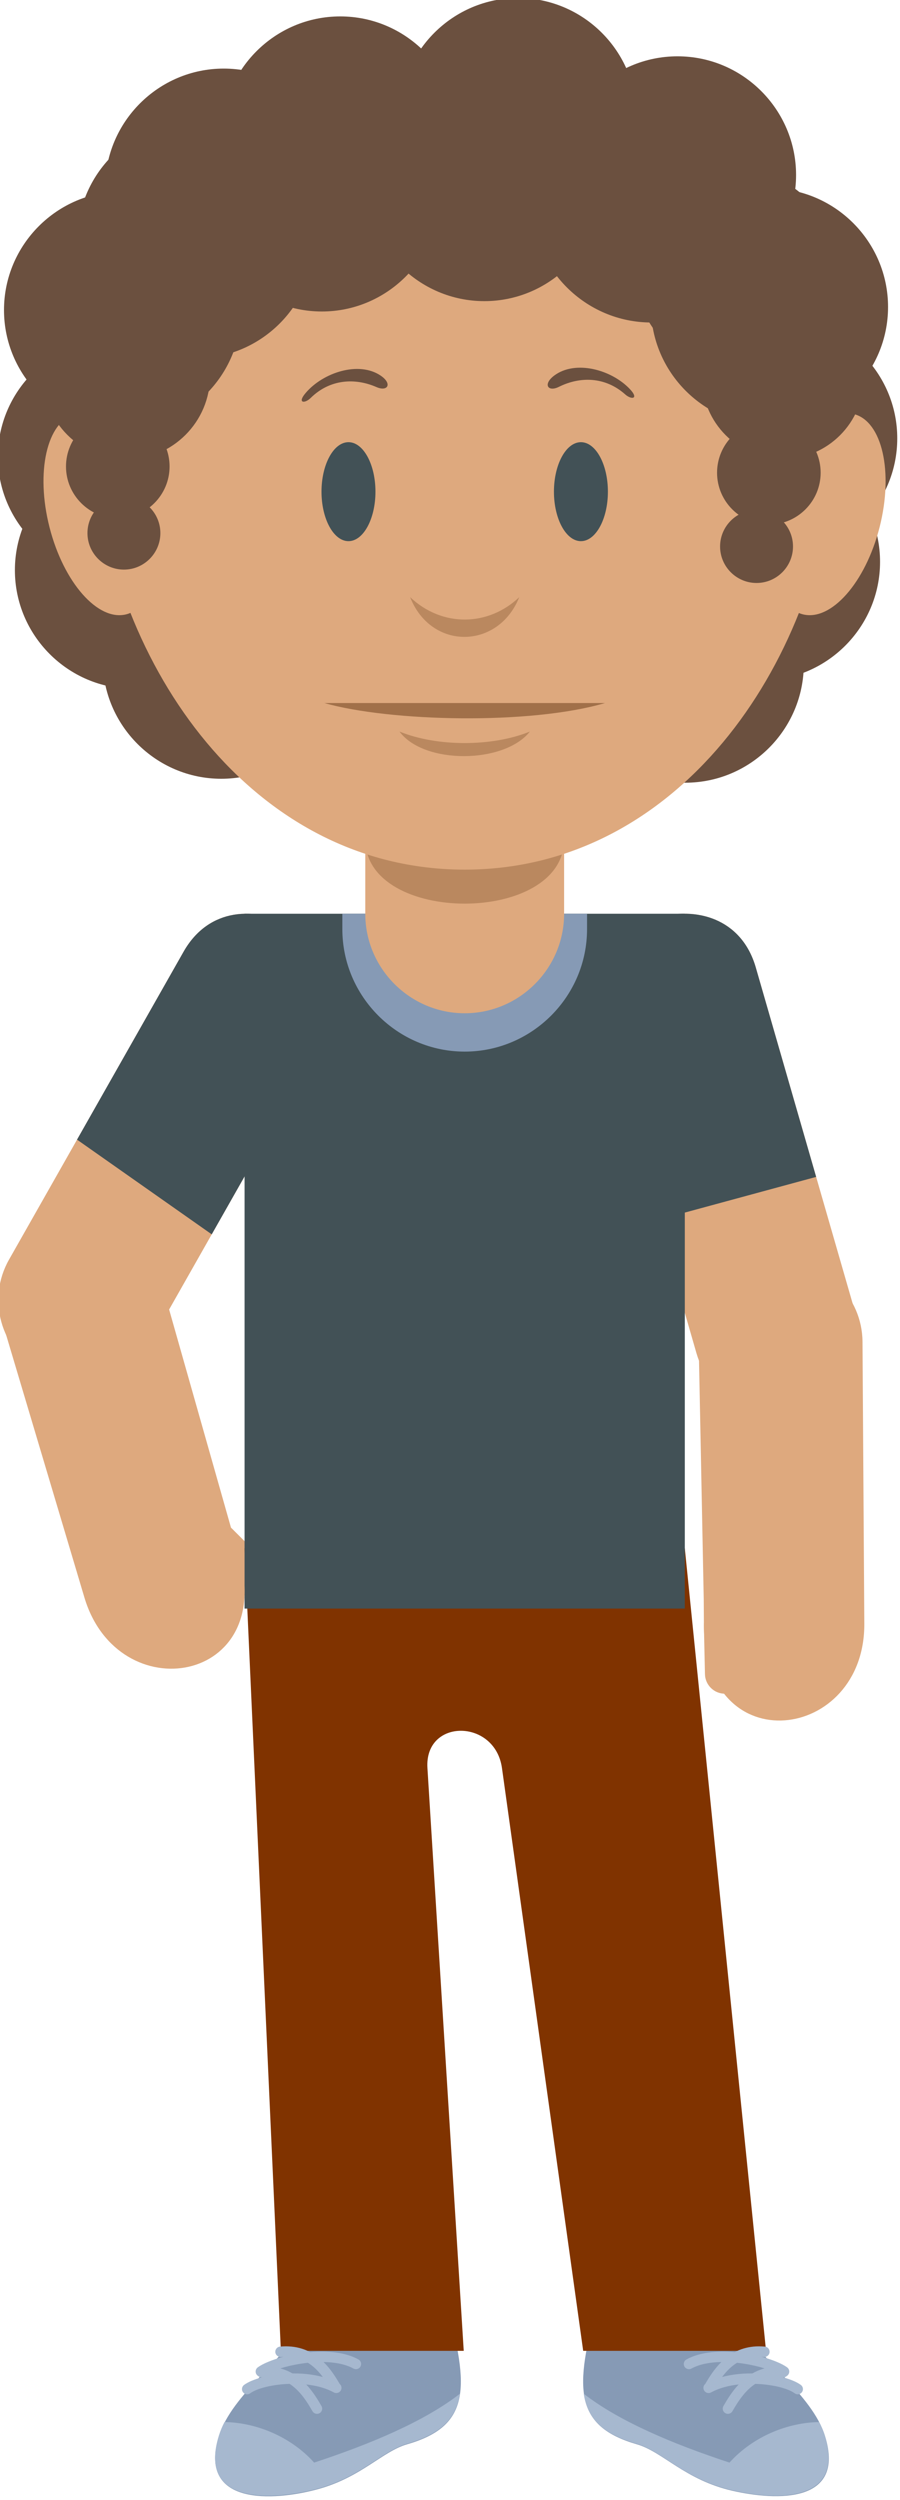 <?xml version="1.0" encoding="UTF-8" standalone="no"?>
<!-- Created with Inkscape (http://www.inkscape.org/) -->

<svg
   xmlns:dc="http://purl.org/dc/elements/1.1/"
   xmlns:cc="http://creativecommons.org/ns#"
   xmlns:rdf="http://www.w3.org/1999/02/22-rdf-syntax-ns#"
   xmlns:svg="http://www.w3.org/2000/svg"
   xmlns="http://www.w3.org/2000/svg"
   xmlns:sodipodi="http://sodipodi.sourceforge.net/DTD/sodipodi-0.dtd"
   xmlns:inkscape="http://www.inkscape.org/namespaces/inkscape"
   width="15.765mm"
   height="43.744mm"
   viewBox="0 0 55.859 155"
   id="svg7923"
   version="1.1"
   inkscape:version="0.91 r13725"
   sodipodi:docname="alejandro.svg"
   inkscape:export-filename="/home/piccolina/Escritorio/fundacion/megamente-web/Megamente/img/deduccion/personajes/alejandro.png"
   inkscape:export-xdpi="90"
   inkscape:export-ydpi="90">
  <defs
     id="defs7925" />
  <sodipodi:namedview
     id="base"
     pagecolor="#ffffff"
     bordercolor="#666666"
     borderopacity="1.0"
     inkscape:pageopacity="0.0"
     inkscape:pageshadow="2"
     inkscape:zoom="0.98994949"
     inkscape:cx="-103.71671"
     inkscape:cy="168.93288"
     inkscape:document-units="px"
     inkscape:current-layer="layer1"
     showgrid="false"
     fit-margin-top="0"
     fit-margin-left="0"
     fit-margin-right="0"
     fit-margin-bottom="0"
     inkscape:window-width="1366"
     inkscape:window-height="710"
     inkscape:window-x="0"
     inkscape:window-y="25"
     inkscape:window-maximized="1" />
  <g
     inkscape:label="Capa 1"
     inkscape:groupmode="layer"
     id="layer1"
     transform="translate(-434.9,-582.149)">
    <g
       id="g4242"
       transform="matrix(0.47,0,0,0.47,230.364,390.464)">
      <g
         transform="matrix(1.25,0,0,-1.25,514.2,541.467)"
         id="g456">
        <path
           inkscape:connector-curvature="0"
           id="path458"
           style="fill:#dea97e;fill-opacity:1;fill-rule:evenodd;stroke:none"
           d="m 0,0 10.362,-35.903 c 1.319,-4.573 6.14,-7.236 10.714,-5.915 4.574,1.319 7.236,6.141 5.916,10.714 L 16.631,4.8 C 13.621,15.23 -2.855,9.892 0,0" />
      </g>
      <g
         transform="matrix(1.25,0,0,-1.25,530.358,711.523)"
         id="g460">
        <path
           inkscape:connector-curvature="0"
           id="path462"
           style="fill:#869ab5;fill-opacity:1;fill-rule:evenodd;stroke:none"
           d="m 0,0 c 4.136,-6.159 9.644,-9.702 11.02,-14.145 2.208,-7.129 -5.132,-6.835 -9.796,-5.768 -5,1.146 -7.356,4.115 -10.067,4.897 -6.572,1.896 -6.741,5.785 -4.082,15.016 2.659,9.231 9.597,5.762 12.925,0" />
      </g>
      <g
         transform="matrix(1.25,0,0,-1.25,477.872,711.523)"
         id="g464">
        <path
           inkscape:connector-curvature="0"
           id="path466"
           style="fill:#869ab5;fill-opacity:1;fill-rule:evenodd;stroke:none"
           d="m 0,0 c -4.135,-6.159 -9.644,-9.702 -11.02,-14.145 -2.286,-7.381 5.77,-6.868 10.415,-5.613 4.581,1.238 6.852,3.993 9.448,4.742 C 15.416,-13.12 15.584,-9.231 12.926,0 10.267,9.231 3.328,5.762 0,0" />
      </g>
      <g
         transform="matrix(1.25,0,0,-1.25,462.111,609.507)"
         id="g468">
        <path
           inkscape:connector-curvature="0"
           id="path470"
           style="fill:#dea97e;fill-opacity:1;fill-rule:evenodd;stroke:none"
           d="M 0,0 0,0.001 C 0.818,0.82 2.156,0.821 2.975,0.004 L 6.589,-3.604 C 7.408,-4.421 7.409,-5.76 6.592,-6.579 5.774,-7.398 4.435,-7.399 3.616,-6.582 L 0.003,-2.975 C -0.816,-2.157 -0.818,-0.819 0,0" />
      </g>
      <g
         style="fill:#803300"
         transform="matrix(1.25,0,0,-1.25,525.617,612.089)"
         id="g472">
        <path
           inkscape:connector-curvature="0"
           id="path474"
           style="fill:#803300;fill-opacity:1;fill-rule:evenodd;stroke:none"
           d="m 0,0 -46.51,0 3.834,-84.694 19.319,0 -3.835,61.505 c -0.327,5.26 7.144,5.226 7.874,0 l 8.581,-61.505 19.319,0 L 0,0 Z" />
      </g>
      <g
         transform="matrix(1.25,0,0,-1.25,478.24,544.07)"
         id="g476">
        <path
           inkscape:connector-curvature="0"
           id="path478"
           style="fill:#dea97e;fill-opacity:1;fill-rule:evenodd;stroke:none"
           d="m 0,0 -18.444,-32.499 c -2.349,-4.14 -7.659,-5.606 -11.799,-3.255 -4.14,2.349 -5.605,7.658 -3.255,11.798 L -15.054,8.543 C -9.696,17.985 5.081,8.954 0,0" />
      </g>
      <g
         style="fill:#425156;fill-opacity:1"
         transform="matrix(1.25,0,0,-1.25,478.24,544.07)"
         id="g480">
        <path
           inkscape:connector-curvature="0"
           id="path482"
           style="fill:#425156;fill-opacity:1;fill-rule:evenodd;stroke:none"
           d="m 0,0 -12.078,-21.282 -14.231,9.995 11.255,19.83 C -9.696,17.985 5.081,8.953 0,0" />
      </g>
      <g
         style="fill:#425156;fill-opacity:1"
         transform="matrix(1.25,0,0,-1.25,514.2,541.467)"
         id="g484">
        <path
           inkscape:connector-curvature="0"
           id="path486"
           style="fill:#425156;fill-opacity:1;fill-rule:evenodd;stroke:none"
           d="M 0,0 6.301,-21.835 23.009,-17.301 16.631,4.8 C 13.621,15.23 -2.855,9.892 0,0" />
      </g>
      <path
         inkscape:connector-curvature="0"
         id="path488"
         style="fill:#425156;fill-opacity:1;fill-rule:evenodd;stroke:none"
         d="m 525.617,528.378 -58.138,0 0,91.662 58.138,0 0,-91.662 z" />
      <g
         transform="matrix(1.25,0,0,-1.25,480.391,528.379)"
         id="g490">
        <path
           inkscape:connector-curvature="0"
           id="path492"
           style="fill:#869ab5;fill-opacity:1;fill-rule:evenodd;stroke:none"
           d="m 0,0 25.852,0 0,-1.623 c 0,-7.109 -5.816,-12.926 -12.926,-12.926 C 5.817,-14.549 0,-8.732 0,-1.623 L 0,0 Z" />
      </g>
      <g
         transform="matrix(1.25,0,0,-1.25,496.548,485.168)"
         id="g494">
        <path
           inkscape:connector-curvature="0"
           id="path496"
           style="fill:#dea97e;fill-opacity:1;fill-rule:evenodd;stroke:none"
           d="m 0,0 0,0 c -5.777,0 -10.503,-4.727 -10.503,-10.504 l 0,-24.065 c 0,-5.776 4.726,-10.502 10.503,-10.502 5.777,0 10.503,4.726 10.503,10.502 l 0,24.065 C 10.503,-4.727 5.777,0 0,0" />
      </g>
      <g
         transform="matrix(1.25,0,0,-1.25,483.42,518.589)"
         id="g498">
        <path
           inkscape:connector-curvature="0"
           id="path500"
           style="fill:#ba885f;fill-opacity:1;fill-rule:evenodd;stroke:none"
           d="M 0,0 0,0 C 0,-9.021 21.006,-9.021 21.006,0 21.006,9.021 0,9.021 0,0" />
      </g>
      <g
         transform="matrix(1.25,0,0,-1.25,464.4,510.574)"
         id="g502">
        <path
           inkscape:connector-curvature="0"
           id="path504"
           style="fill:#6b503f;fill-opacity:1;fill-rule:evenodd;stroke:none"
           d="M 0,0 C 6.898,0 12.525,5.627 12.525,12.526 12.525,19.424 6.898,25.05 0,25.05 -6.898,25.05 -12.525,19.424 -12.525,12.526 -12.525,5.627 -6.898,0 0,0" />
      </g>
      <g
         transform="matrix(1.25,0,0,-1.25,525.675,511.094)"
         id="g506">
        <path
           inkscape:connector-curvature="0"
           id="path508"
           style="fill:#6b503f;fill-opacity:1;fill-rule:evenodd;stroke:none"
           d="m 0,0 c 6.898,0 12.525,5.626 12.525,12.525 0,6.898 -5.627,12.524 -12.525,12.524 -6.898,0 -12.525,-5.626 -12.525,-12.524 C -12.525,5.626 -6.898,0 0,0" />
      </g>
      <g
         transform="matrix(1.25,0,0,-1.25,452.804,498.712)"
         id="g510">
        <path
           inkscape:connector-curvature="0"
           id="path512"
           style="fill:#6b503f;fill-opacity:1;fill-rule:evenodd;stroke:none"
           d="M 0,0 C 6.898,0 12.525,5.627 12.525,12.526 12.525,19.424 6.898,25.05 0,25.05 -6.899,25.05 -12.525,19.424 -12.525,12.526 -12.525,5.627 -6.899,0 0,0" />
      </g>
      <g
         transform="matrix(1.25,0,0,-1.25,535.744,497.609)"
         id="g514">
        <path
           inkscape:connector-curvature="0"
           id="path516"
           style="fill:#6b503f;fill-opacity:1;fill-rule:evenodd;stroke:none"
           d="m 0,0 c 6.898,0 12.525,5.626 12.525,12.525 0,6.899 -5.627,12.524 -12.525,12.524 -6.899,0 -12.525,-5.625 -12.525,-12.524 C -12.525,5.626 -6.899,0 0,0" />
      </g>
      <g
         transform="matrix(1.25,0,0,-1.25,450.556,483.754)"
         id="g518">
        <path
           inkscape:connector-curvature="0"
           id="path520"
           style="fill:#6b503f;fill-opacity:1;fill-rule:evenodd;stroke:none"
           d="M 0,0 C 6.898,0 12.525,5.627 12.525,12.526 12.525,19.424 6.898,25.05 0,25.05 -6.899,25.05 -12.525,19.424 -12.525,12.526 -12.525,5.627 -6.899,0 0,0" />
      </g>
      <g
         transform="matrix(1.25,0,0,-1.25,538.016,481.325)"
         id="g522">
        <path
           inkscape:connector-curvature="0"
           id="path524"
           style="fill:#6b503f;fill-opacity:1;fill-rule:evenodd;stroke:none"
           d="M 0,0 C 6.898,0 12.525,5.627 12.525,12.526 12.525,19.424 6.898,25.05 0,25.05 -6.899,25.05 -12.525,19.424 -12.525,12.526 -12.525,5.627 -6.899,0 0,0" />
      </g>
      <g
         transform="matrix(1.25,0,0,-1.25,496.548,415.185)"
         id="g526">
        <path
           inkscape:connector-curvature="0"
           id="path528"
           style="fill:#dea97e;fill-opacity:1;fill-rule:evenodd;stroke:none"
           d="M 0,0 C 59.182,0 44.923,-85.9 0,-85.9 -44.923,-85.9 -59.182,0 0,0" />
      </g>
      <g
         transform="matrix(1.25,0,0,-1.25,466.673,612.672)"
         id="g530">
        <path
           inkscape:connector-curvature="0"
           id="path532"
           style="fill:#dea97e;fill-opacity:1;fill-rule:evenodd;stroke:none"
           d="m 0,0 -0.808,2.709 -8.778,-0.096 -7.507,-4.601 0.808,-2.71 C -12.727,-16.676 4.132,-13.851 0,0" />
      </g>
      <g
         transform="matrix(1.25,0,0,-1.25,465.663,609.286)"
         id="g534">
        <path
           inkscape:connector-curvature="0"
           id="path536"
           style="fill:#dea97e;fill-opacity:1;fill-rule:evenodd;stroke:none"
           d="m 0,0 -7.386,26.017 c -1.299,4.578 -6.206,7.18 -10.768,5.819 -4.561,-1.36 -7.18,-6.207 -5.819,-10.767 L -16.285,-4.697 0,0 Z" />
      </g>
      <g
         transform="matrix(1.25,0,0,-1.25,530.71,619.63)"
         id="g538">
        <path
           inkscape:connector-curvature="0"
           id="path540"
           style="fill:#dea97e;fill-opacity:1;fill-rule:evenodd;stroke:none"
           d="m 0,0 0,0 c -1.157,-0.025 -2.083,-0.992 -2.058,-2.149 l 0.111,-5.105 c 0.025,-1.156 0.992,-2.083 2.149,-2.057 1.157,0.024 2.083,0.992 2.058,2.149 L 2.149,-2.058 C 2.124,-0.901 1.157,0.025 0,0" />
      </g>
      <g
         transform="matrix(1.25,0,0,-1.25,528.138,622.316)"
         id="g542">
        <path
           inkscape:connector-curvature="0"
           id="path544"
           style="fill:#dea97e;fill-opacity:1;fill-rule:evenodd;stroke:none"
           d="m 0,0 -0.018,2.827 7.663,2.724 9.283,-2.46 0.019,-2.827 C 17.043,-12.232 0.094,-14.453 0,0" />
      </g>
      <g
         transform="matrix(1.25,0,0,-1.25,528.115,618.782)"
         id="g546">
        <path
           inkscape:connector-curvature="0"
           id="path548"
           style="fill:#dea97e;fill-opacity:1;fill-rule:evenodd;stroke:none"
           d="m 0,0 -0.535,27.041 c -0.095,4.758 3.839,8.679 8.599,8.71 4.76,0.03 8.68,-3.84 8.71,-8.6 L 16.947,0.264 0,0 Z" />
      </g>
      <g
         transform="matrix(1.25,0,0,-1.25,547.944,462.464)"
         id="g550">
        <path
           inkscape:connector-curvature="0"
           id="path552"
           style="fill:#dea97e;fill-opacity:1;fill-rule:evenodd;stroke:none"
           d="m 0,0 c -2.989,0.763 -6.62,-3.349 -8.11,-9.185 -1.49,-5.835 -0.275,-11.184 2.713,-11.948 2.989,-0.763 6.62,3.349 8.111,9.185 C 4.204,-6.113 2.989,-0.763 0,0" />
      </g>
      <g
         transform="matrix(1.25,0,0,-1.25,445.112,462.464)"
         id="g554">
        <path
           inkscape:connector-curvature="0"
           id="path556"
           style="fill:#dea97e;fill-opacity:1;fill-rule:evenodd;stroke:none"
           d="m 0,0 c 2.989,0.763 6.62,-3.349 8.11,-9.185 1.49,-5.835 0.276,-11.184 -2.713,-11.948 -2.989,-0.763 -6.62,3.349 -8.111,9.185 C -4.204,-6.113 -2.989,-0.763 0,0" />
      </g>
      <g
         transform="matrix(1.25,0,0,-1.25,481.201,479.229)"
         id="g558">
        <path
           inkscape:connector-curvature="0"
           id="path560"
           style="fill:#425156;fill-opacity:1;fill-rule:evenodd;stroke:none"
           d="M 0,0 C 1.57,0 2.85,2.346 2.85,5.223 2.85,8.1 1.57,10.446 0,10.446 -1.57,10.446 -2.85,8.1 -2.85,5.223 -2.85,2.346 -1.57,0 0,0" />
      </g>
      <g
         transform="matrix(1.25,0,0,-1.25,511.896,479.229)"
         id="g562">
        <path
           inkscape:connector-curvature="0"
           id="path564"
           style="fill:#425156;fill-opacity:1;fill-rule:evenodd;stroke:none"
           d="M 0,0 C 1.57,0 2.851,2.346 2.851,5.223 2.851,8.1 1.57,10.446 0,10.446 -1.57,10.446 -2.85,8.1 -2.85,5.223 -2.85,2.346 -1.57,0 0,0" />
      </g>
      <g
         transform="matrix(1.25,0,0,-1.25,478.014,500.583)"
         id="g566">
        <path
           inkscape:connector-curvature="0"
           id="path568"
           style="fill:#a17049;fill-opacity:1;fill-rule:evenodd;stroke:none"
           d="M 0,0 C 6.906,-1.964 21.734,-2.329 29.655,0 L 0,0 Z" />
      </g>
      <g
         transform="matrix(1.25,0,0,-1.25,489.341,486.614)"
         id="g570">
        <path
           inkscape:connector-curvature="0"
           id="path572"
           style="fill:#ba885f;fill-opacity:1;fill-rule:evenodd;stroke:none"
           d="M 0,0 C 2.213,-5.642 9.318,-5.543 11.531,0 8.291,-3.082 3.416,-3.225 0,0" />
      </g>
      <g
         transform="matrix(1.25,0,0,-1.25,487.937,504.344)"
         id="g574">
        <path
           inkscape:connector-curvature="0"
           id="path576"
           style="fill:#ba885f;fill-opacity:1;fill-rule:evenodd;stroke:none"
           d="M 0,0 C 2.567,-3.486 11.056,-3.433 13.778,0 9.807,-1.617 3.971,-1.624 0,0" />
      </g>
      <g
         transform="matrix(1.25,0,0,-1.25,508.383,457.375)"
         id="g578">
        <path
           inkscape:connector-curvature="0"
           id="path580"
           style="fill:#6b503f;fill-opacity:1;fill-rule:evenodd;stroke:none"
           d="m 0,0 c 2.229,1.658 6.041,0.629 7.993,-1.445 0.978,-1.039 0.156,-1.139 -0.504,-0.551 -2.132,1.898 -4.795,1.898 -7,0.8 C -0.68,-1.779 -1.238,-0.922 0,0" />
      </g>
      <g
         transform="matrix(1.25,0,0,-1.25,485.431,457.377)"
         id="g582">
        <path
           inkscape:connector-curvature="0"
           id="path584"
           style="fill:#6b503f;fill-opacity:1;fill-rule:evenodd;stroke:none"
           d="m 0,0 c -2.309,1.544 -6.065,0.324 -7.91,-1.844 -0.925,-1.087 -0.098,-1.146 0.531,-0.526 2.034,2.003 4.693,2.136 6.95,1.15 C 0.769,-1.742 1.283,-0.858 0,0" />
      </g>
      <g
         transform="matrix(1.25,0,0,-1.25,464.727,448.2)"
         id="g586">
        <path
           inkscape:connector-curvature="0"
           id="path588"
           style="fill:#6b503f;fill-opacity:1;fill-rule:evenodd;stroke:none"
           d="M 0,0 C 6.899,0 12.525,5.627 12.525,12.525 12.525,19.424 6.899,25.05 0,25.05 -6.898,25.05 -12.525,19.424 -12.525,12.525 -12.525,5.627 -6.898,0 0,0" />
      </g>
      <g
         transform="matrix(1.25,0,0,-1.25,480.113,441.317)"
         id="g590">
        <path
           inkscape:connector-curvature="0"
           id="path592"
           style="fill:#6b503f;fill-opacity:1;fill-rule:evenodd;stroke:none"
           d="M 0,0 C 6.898,0 12.525,5.627 12.525,12.526 12.525,19.424 6.898,25.05 0,25.05 -6.899,25.05 -12.525,19.424 -12.525,12.526 -12.525,5.627 -6.899,0 0,0" />
      </g>
      <g
         transform="matrix(1.25,0,0,-1.25,503.598,438.887)"
         id="g594">
        <path
           inkscape:connector-curvature="0"
           id="path596"
           style="fill:#6b503f;fill-opacity:1;fill-rule:evenodd;stroke:none"
           d="m 0,0 c 6.898,0 12.525,5.626 12.525,12.525 0,6.898 -5.627,12.524 -12.525,12.524 -6.899,0 -12.525,-5.626 -12.525,-12.524 C -12.525,5.626 -6.899,0 0,0" />
      </g>
      <g
         transform="matrix(1.25,0,0,-1.25,524.653,446.581)"
         id="g598">
        <path
           inkscape:connector-curvature="0"
           id="path600"
           style="fill:#6b503f;fill-opacity:1;fill-rule:evenodd;stroke:none"
           d="M 0,0 C 6.899,0 12.525,5.627 12.525,12.526 12.525,19.424 6.899,25.05 0,25.05 -6.898,25.05 -12.525,19.424 -12.525,12.526 -12.525,5.627 -6.898,0 0,0" />
      </g>
      <g
         transform="matrix(1.25,0,0,-1.25,536.8,463.993)"
         id="g602">
        <path
           inkscape:connector-curvature="0"
           id="path604"
           style="fill:#6b503f;fill-opacity:1;fill-rule:evenodd;stroke:none"
           d="M 0,0 C 6.899,0 12.525,5.627 12.525,12.526 12.525,19.424 6.899,25.05 0,25.05 -6.898,25.05 -12.525,19.424 -12.525,12.526 -12.525,5.627 -6.898,0 0,0" />
      </g>
      <g
         transform="matrix(1.25,0,0,-1.25,451.365,464.398)"
         id="g606">
        <path
           inkscape:connector-curvature="0"
           id="path608"
           style="fill:#6b503f;fill-opacity:1;fill-rule:evenodd;stroke:none"
           d="m 0,0 c 6.898,0 12.525,5.628 12.525,12.526 0,6.898 -5.627,12.525 -12.525,12.525 -6.899,0 -12.525,-5.627 -12.525,-12.525 C -12.525,5.628 -6.899,0 0,0" />
      </g>
      <g
         transform="matrix(1.25,0,0,-1.25,499.144,447.566)"
         id="g610">
        <path
           inkscape:connector-curvature="0"
           id="path612"
           style="fill:#6b503f;fill-opacity:1;fill-rule:evenodd;stroke:none"
           d="m 0,0 c 6.898,0 12.525,5.628 12.525,12.526 0,6.898 -5.627,12.525 -12.525,12.525 -6.898,0 -12.525,-5.627 -12.525,-12.525 C -12.525,5.628 -6.898,0 0,0" />
      </g>
      <g
         transform="matrix(1.25,0,0,-1.25,477.684,448.932)"
         id="g614">
        <path
           inkscape:connector-curvature="0"
           id="path616"
           style="fill:#6b503f;fill-opacity:1;fill-rule:evenodd;stroke:none"
           d="M 0,0 C 6.898,0 12.525,5.627 12.525,12.525 12.525,19.424 6.898,25.05 0,25.05 -6.898,25.05 -12.525,19.424 -12.525,12.525 -12.525,5.627 -6.898,0 0,0" />
      </g>
      <g
         transform="matrix(1.25,0,0,-1.25,521.193,450.248)"
         id="g618">
        <path
           inkscape:connector-curvature="0"
           id="path620"
           style="fill:#6b503f;fill-opacity:1;fill-rule:evenodd;stroke:none"
           d="M 0,0 C 6.898,0 12.525,5.627 12.525,12.526 12.525,19.424 6.898,25.05 0,25.05 -6.899,25.05 -12.526,19.424 -12.526,12.526 -12.526,5.627 -6.899,0 0,0" />
      </g>
      <g
         transform="matrix(1.25,0,0,-1.25,521.193,450.248)"
         id="g622">
        <path
           inkscape:connector-curvature="0"
           id="path624"
           style="fill:none;stroke:#6b503f;stroke-width:0.216;stroke-linecap:butt;stroke-linejoin:miter;stroke-miterlimit:22.926;stroke-dasharray:none;stroke-opacity:1"
           d="M 0,0 C 6.898,0 12.525,5.627 12.525,12.526 12.525,19.424 6.898,25.05 0,25.05 -6.899,25.05 -12.526,19.424 -12.526,12.526 -12.526,5.627 -6.899,0 0,0 Z" />
      </g>
      <g
         transform="matrix(1.25,0,0,-1.25,532.3,456.783)"
         id="g626">
        <path
           inkscape:connector-curvature="0"
           id="path628"
           style="fill:#6b503f;fill-opacity:1;fill-rule:evenodd;stroke:none"
           d="m 0,0 c 5.868,0 10.654,4.787 10.654,10.655 0,5.868 -4.786,10.654 -10.654,10.654 -5.868,0 -10.654,-4.786 -10.654,-10.654 C -10.654,4.787 -5.868,0 0,0" />
      </g>
      <g
         transform="matrix(1.25,0,0,-1.25,461.052,455.114)"
         id="g630">
        <path
           inkscape:connector-curvature="0"
           id="path632"
           style="fill:#6b503f;fill-opacity:1;fill-rule:evenodd;stroke:none"
           d="M 0,0 C 6.898,0 12.525,5.627 12.525,12.525 12.525,19.424 6.898,25.05 0,25.05 -6.899,25.05 -12.526,19.424 -12.526,12.525 -12.526,5.627 -6.899,0 0,0" />
      </g>
      <g
         transform="matrix(1.25,0,0,-1.25,451.877,468.449)"
         id="g634">
        <path
           inkscape:connector-curvature="0"
           id="path636"
           style="fill:#6b503f;fill-opacity:1;fill-rule:evenodd;stroke:none"
           d="m 0,0 c 4.866,0 8.835,3.969 8.835,8.835 0,4.866 -3.969,8.834 -8.835,8.834 -4.866,0 -8.835,-3.968 -8.835,-8.834 C -8.835,3.969 -4.866,0 0,0" />
      </g>
      <g
         transform="matrix(1.25,0,0,-1.25,538.569,468.392)"
         id="g638">
        <path
           inkscape:connector-curvature="0"
           id="path640"
           style="fill:#6b503f;fill-opacity:1;fill-rule:evenodd;stroke:none"
           d="m 0,0 c 4.709,0 8.549,3.841 8.549,8.55 0,4.707 -3.84,8.548 -8.549,8.548 -4.709,0 -8.549,-3.841 -8.549,-8.548 C -8.549,3.841 -4.709,0 0,0" />
      </g>
      <g
         transform="matrix(1.25,0,0,-1.25,536.715,477.041)"
         id="g642">
        <path
           inkscape:connector-curvature="0"
           id="path644"
           style="fill:#6b503f;fill-opacity:1;fill-rule:evenodd;stroke:none"
           d="m 0,0 c 3.014,0 5.472,2.458 5.472,5.472 0,3.014 -2.458,5.472 -5.472,5.472 -3.014,0 -5.472,-2.458 -5.472,-5.472 C -5.472,2.458 -3.014,0 0,0" />
      </g>
      <g
         transform="matrix(1.25,0,0,-1.25,450.736,476.219)"
         id="g646">
        <path
           inkscape:connector-curvature="0"
           id="path648"
           style="fill:#6b503f;fill-opacity:1;fill-rule:evenodd;stroke:none"
           d="m 0,0 c 3.014,0 5.471,2.459 5.471,5.472 0,3.014 -2.457,5.472 -5.471,5.472 -3.014,0 -5.472,-2.458 -5.472,-5.472 C -5.472,2.459 -3.014,0 0,0" />
      </g>
      <g
         transform="matrix(1.25,0,0,-1.25,535.089,484.746)"
         id="g650">
        <path
           inkscape:connector-curvature="0"
           id="path652"
           style="fill:#6b503f;fill-opacity:1;fill-rule:evenodd;stroke:none"
           d="M 0,0 C 2.122,0 3.852,1.73 3.852,3.852 3.852,5.974 2.122,7.704 0,7.704 -2.121,7.704 -3.852,5.974 -3.852,3.852 -3.852,1.73 -2.121,0 0,0" />
      </g>
      <g
         transform="matrix(1.25,0,0,-1.25,451.545,482.981)"
         id="g654">
        <path
           inkscape:connector-curvature="0"
           id="path656"
           style="fill:#6b503f;fill-opacity:1;fill-rule:evenodd;stroke:none"
           d="M 0,0 C 2.122,0 3.852,1.73 3.852,3.852 3.852,5.974 2.122,7.704 0,7.704 -2.122,7.704 -3.852,5.974 -3.852,3.852 -3.852,1.73 -2.122,0 0,0" />
      </g>
      <g
         transform="matrix(1.25,0,0,-1.25,543.358,727.352)"
         id="g658">
        <path
           inkscape:connector-curvature="0"
           id="path660"
           style="fill:#a6b8cf;fill-opacity:1;fill-rule:evenodd;stroke:none"
           d="m 0,0 c 0.241,-0.469 0.441,-0.943 0.591,-1.428 2.231,-7.2 -5.311,-6.848 -9.972,-5.726 -4.88,1.174 -7.212,4.082 -9.891,4.855 -3.525,1.017 -5.207,2.608 -5.599,5.287 3.74,-2.908 9.398,-5.293 15.398,-7.266 C -6.921,-1.451 -3.233,-0.045 0,0" />
      </g>
      <g
         transform="matrix(1.25,0,0,-1.25,533.346,717.66)"
         id="g662">
        <path
           inkscape:connector-curvature="0"
           id="path664"
           style="fill:#a6b8cf;fill-opacity:1;fill-rule:nonzero;stroke:none"
           d="m 0,0 c -0.323,-0.098 -0.624,-0.224 -0.905,-0.371 l -0.083,0.007 c -1.8,0.143 -3.659,-0.03 -5.021,-0.781 -0.265,-0.145 -0.362,-0.48 -0.217,-0.745 0.146,-0.265 0.48,-0.363 0.745,-0.216 0.854,0.47 1.977,0.669 3.158,0.689 -0.747,-0.735 -1.279,-1.587 -1.698,-2.306 -0.198,-0.164 -0.259,-0.452 -0.13,-0.686 0.145,-0.265 0.479,-0.362 0.745,-0.216 0.834,0.459 1.856,0.724 2.913,0.84 -0.705,-0.75 -1.214,-1.592 -1.612,-2.278 -0.151,-0.262 -0.062,-0.598 0.2,-0.749 0.262,-0.152 0.597,-0.063 0.749,0.199 0.305,0.526 0.679,1.15 1.156,1.729 l 0,2.239 c -0.763,-0.047 -1.527,-0.16 -2.246,-0.354 0.293,0.39 0.628,0.769 1.019,1.097 0.175,0.146 0.361,0.282 0.562,0.405 C -0.441,-1.521 -0.219,-1.55 0,-1.583 L 0,0 Z M 5.426,-4.719 C 5.67,-4.897 6.013,-4.845 6.192,-4.6 6.371,-4.357 6.318,-4.014 6.074,-3.835 5.645,-3.52 4.975,-3.24 4.166,-3.029 l 0.013,0 c 0.159,-0.015 0.309,0.041 0.419,0.141 0.056,0.036 0.108,0.082 0.15,0.14 0.179,0.244 0.125,0.586 -0.118,0.765 C 4.096,-1.591 3.107,-1.179 1.915,-0.862 2.002,-0.866 2.09,-0.872 2.179,-0.88 2.48,-0.908 2.746,-0.685 2.773,-0.385 2.8,-0.084 2.578,0.182 2.277,0.209 1.416,0.289 0.663,0.202 0,0 L 0,-1.583 C 0.815,-1.704 1.586,-1.884 2.246,-2.091 1.775,-2.214 1.348,-2.397 0.958,-2.621 0.641,-2.618 0.32,-2.626 0,-2.645 l 0,-2.239 c 0.228,0.276 0.48,0.542 0.759,0.781 0.158,0.136 0.326,0.264 0.504,0.381 1.806,-0.057 3.443,-0.469 4.163,-0.997" />
      </g>
      <g
         transform="matrix(1.25,0,0,-1.25,464.826,727.352)"
         id="g666">
        <path
           inkscape:connector-curvature="0"
           id="path668"
           style="fill:#a6b8cf;fill-opacity:1;fill-rule:evenodd;stroke:none"
           d="m 0,0 c -0.242,-0.469 -0.441,-0.943 -0.591,-1.428 -2.231,-7.2 5.311,-6.848 9.972,-5.726 4.88,1.174 7.212,4.082 9.89,4.855 3.526,1.017 5.208,2.608 5.6,5.287 C 21.131,0.08 15.473,-2.305 9.473,-4.278 6.921,-1.451 3.233,-0.045 0,0" />
      </g>
      <g
         transform="matrix(1.25,0,0,-1.25,468.224,723.558)"
         id="g670">
        <path
           inkscape:connector-curvature="0"
           id="path672"
           style="fill:#a6b8cf;fill-opacity:1;fill-rule:nonzero;stroke:none"
           d="M 0,0 C -0.244,-0.179 -0.588,-0.126 -0.767,0.118 -0.945,0.361 -0.892,0.705 -0.648,0.884 -0.22,1.199 0.45,1.479 1.26,1.69 L 1.247,1.689 C 1.087,1.675 0.938,1.73 0.828,1.83 0.771,1.866 0.72,1.913 0.678,1.97 0.499,2.214 0.552,2.557 0.796,2.736 1.33,3.128 2.319,3.539 3.51,3.856 3.424,3.853 3.336,3.846 3.247,3.838 2.946,3.81 2.679,4.033 2.652,4.334 2.625,4.634 2.847,4.901 3.148,4.928 4.009,5.008 4.763,4.921 5.426,4.719 l 0,-1.583 C 4.61,3.014 3.839,2.834 3.18,2.628 3.65,2.504 4.078,2.322 4.468,2.098 4.785,2.101 5.105,2.093 5.426,2.074 l 0,-2.24 C 5.198,0.111 4.946,0.377 4.667,0.616 4.509,0.752 4.341,0.88 4.162,0.997 2.357,0.939 0.72,0.528 0,0 M 5.426,4.719 C 5.748,4.62 6.05,4.495 6.331,4.347 l 0.083,0.007 c 1.8,0.144 3.658,-0.029 5.02,-0.781 C 11.7,3.428 11.797,3.094 11.651,2.829 11.506,2.563 11.172,2.466 10.906,2.613 10.053,3.083 8.93,3.282 7.749,3.301 8.495,2.567 9.028,1.714 9.447,0.996 9.645,0.831 9.706,0.544 9.577,0.31 9.431,0.045 9.097,-0.053 8.832,0.093 7.998,0.553 6.976,0.818 5.918,0.933 6.624,0.183 7.132,-0.659 7.53,-1.345 7.682,-1.607 7.593,-1.942 7.331,-2.094 c -0.263,-0.152 -0.598,-0.062 -0.75,0.2 -0.304,0.525 -0.678,1.15 -1.155,1.728 l 0,2.24 C 6.189,2.026 6.952,1.914 7.671,1.72 7.379,2.11 7.043,2.489 6.652,2.816 6.478,2.962 6.291,3.098 6.091,3.222 5.866,3.198 5.645,3.169 5.426,3.136 l 0,1.583 z" />
      </g>
    </g>
  </g>
</svg>
